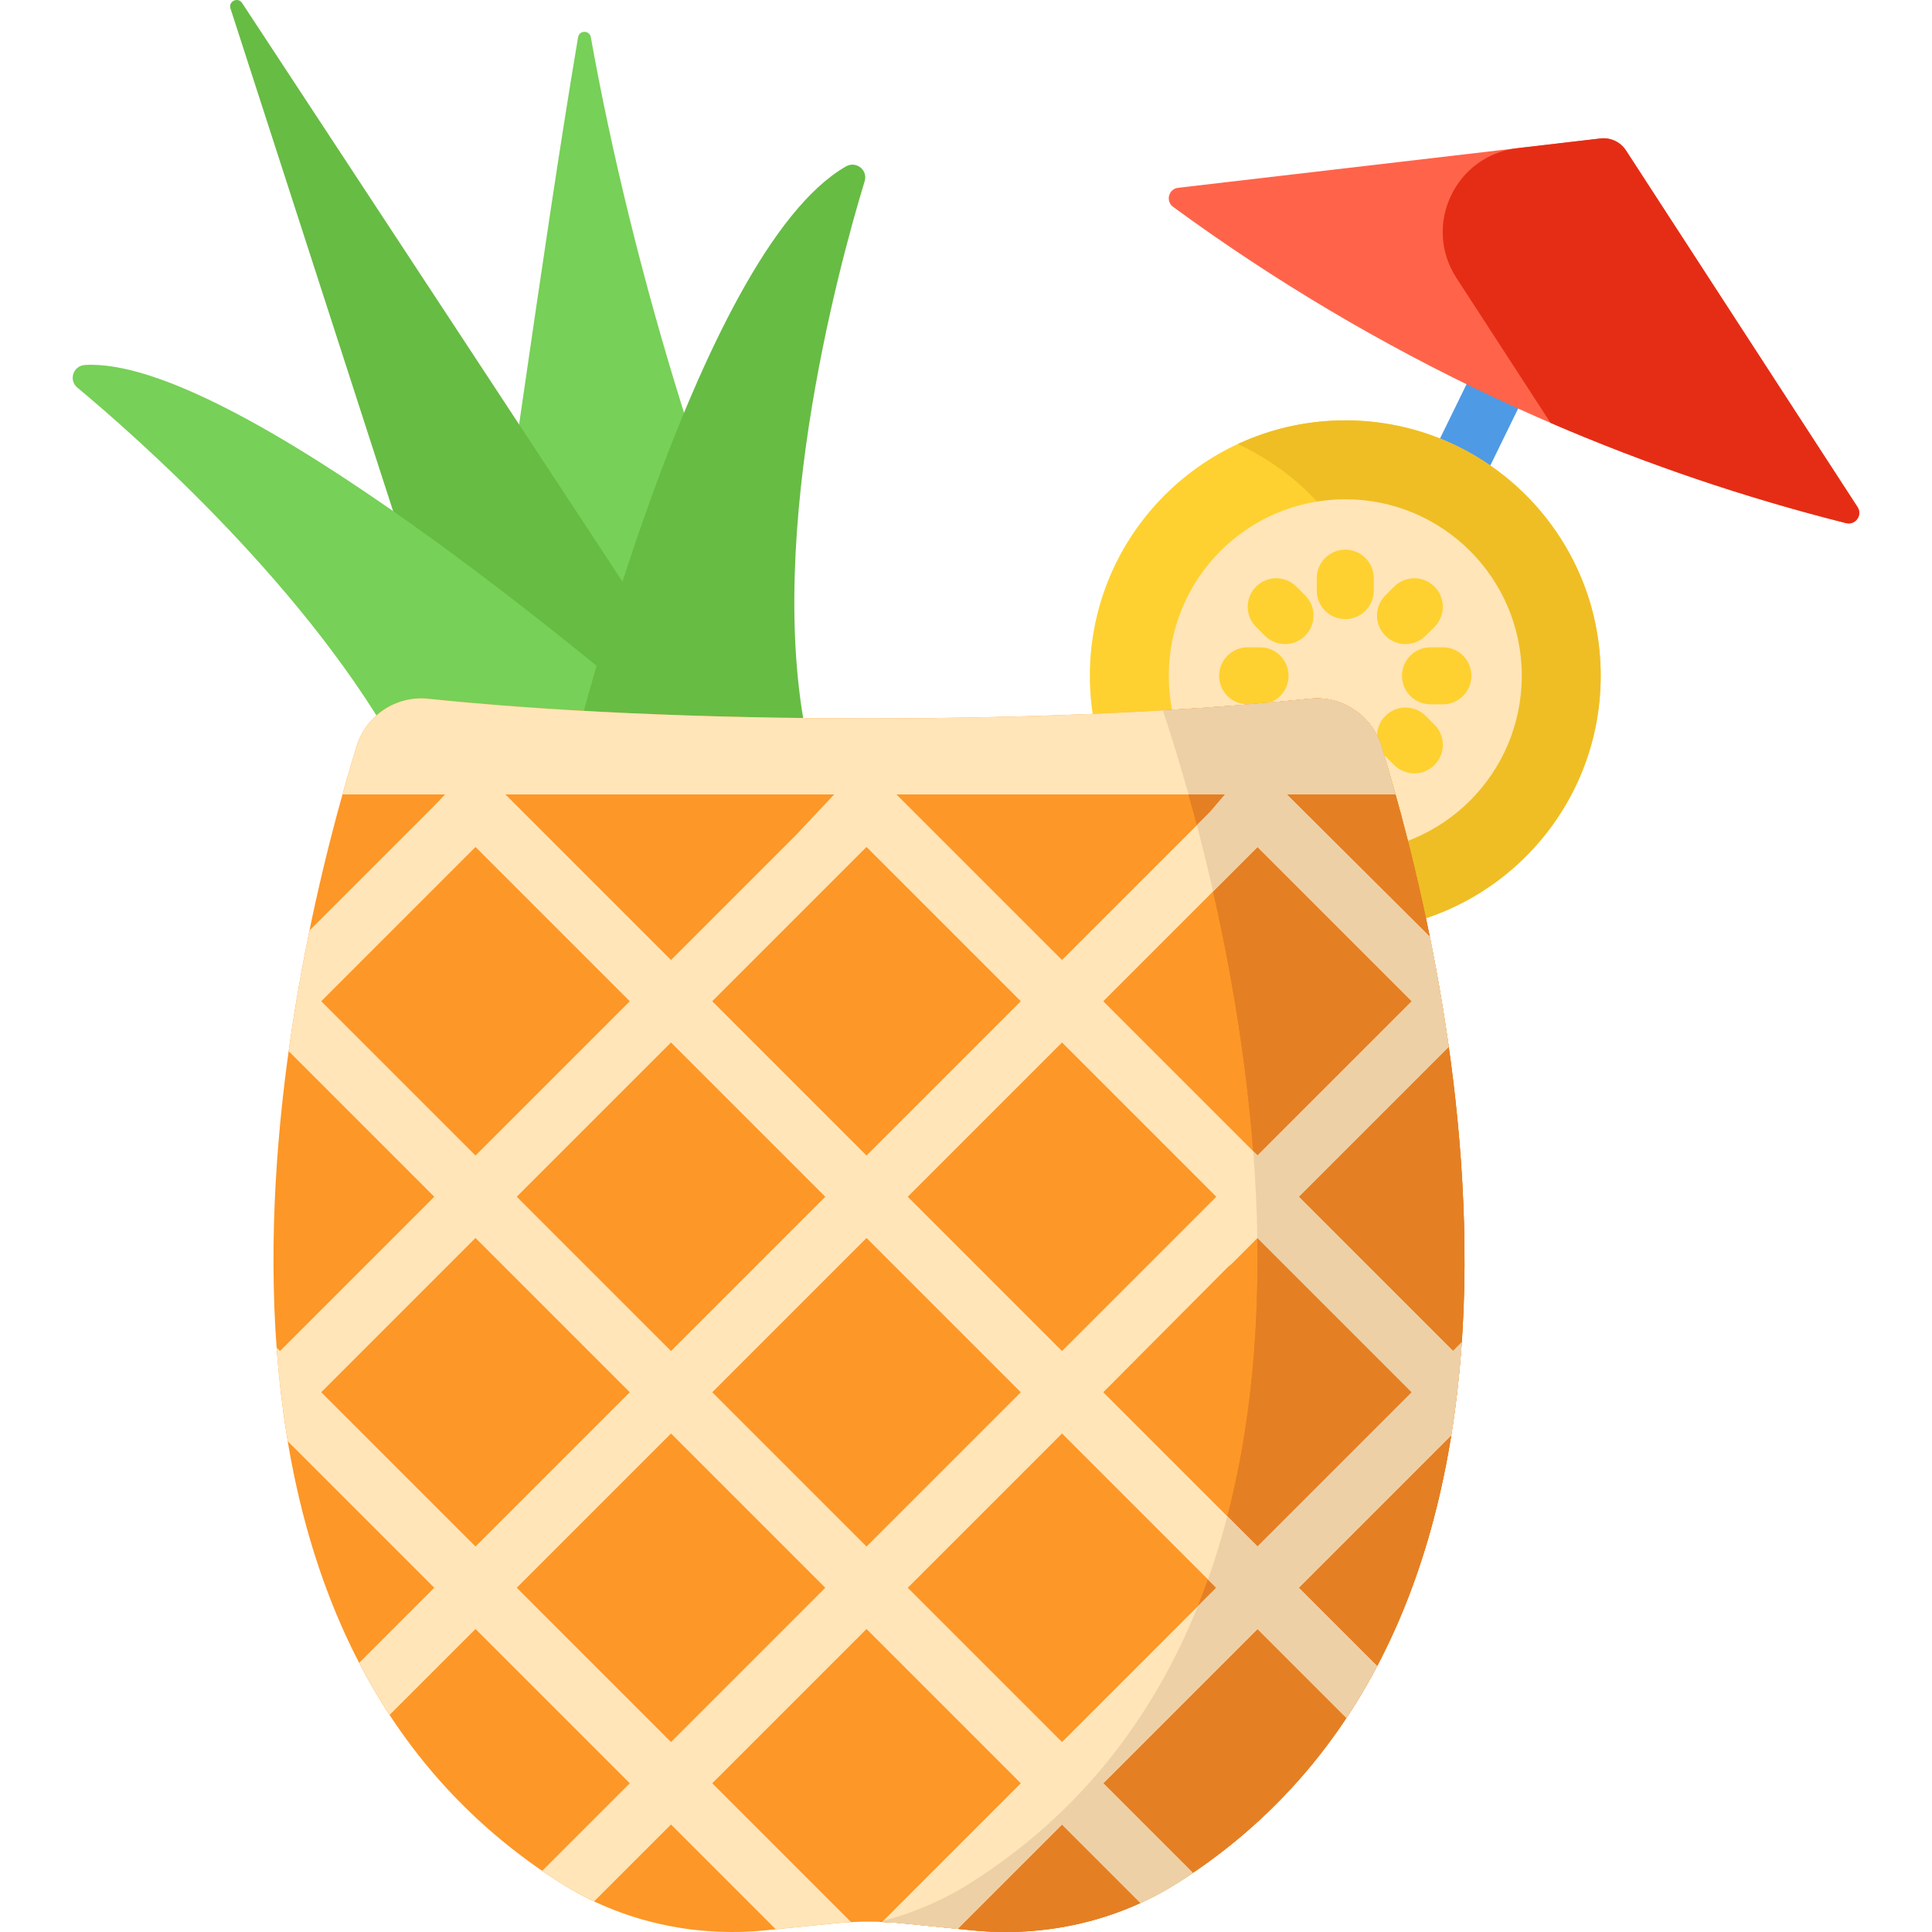 <?xml version="1.0" encoding="iso-8859-1"?>
<!-- Generator: Adobe Illustrator 19.0.0, SVG Export Plug-In . SVG Version: 6.00 Build 0)  -->
<svg version="1.1" id="Capa_1" xmlns="http://www.w3.org/2000/svg" xmlns:xlink="http://www.w3.org/1999/xlink" x="0px" y="0px"
	 viewBox="0 0 512 512" style="enable-background:new 0 0 512 512;" xml:space="preserve">
<path style="fill:#4E9AE5;" d="M376.269,151.922c-1.114,0-2.245-0.247-3.314-0.77c-3.751-1.833-5.306-6.359-3.472-10.11
	l27.694-56.675c1.833-3.751,6.358-5.309,10.11-3.473c3.751,1.833,5.306,6.359,3.473,10.11l-27.694,56.675
	C381.756,150.362,379.067,151.922,376.269,151.922z"/>
<path style="fill:#FF644A;" d="M424.144,36.694l-111.93,13.072c-2.54,0.297-3.384,3.55-1.321,5.061
	c53.479,39.176,114.034,67.634,178.324,83.804c2.48,0.624,4.446-2.102,3.053-4.247L430.901,39.87
	C429.436,37.613,426.817,36.382,424.144,36.694z"/>
<path style="fill:#E52D15;" d="M492.27,134.385L430.902,39.87c-1.466-2.257-4.084-3.488-6.757-3.176l-22.033,2.573
	c-16.466,1.923-25.182,20.471-16.155,34.375l24.948,38.422c25.295,10.919,51.481,19.819,78.322,26.569
	C491.701,139.256,493.66,136.525,492.27,134.385z"/>
<circle style="fill:#FED130;" cx="356.51" cy="179.09" r="67.69"/>
<path style="fill:#EFBE25;" d="M356.51,111.4c-10.173,0-19.813,2.258-28.47,6.278c23.158,10.754,39.225,34.203,39.225,61.417
	s-16.067,50.663-39.225,61.417c8.657,4.02,18.297,6.278,28.47,6.278c37.387,0,67.695-30.308,67.695-67.695
	S393.897,111.4,356.51,111.4z"/>
<circle style="fill:#FFE5B8;" cx="356.51" cy="179.09" r="46.776"/>
<g>
	<path style="fill:#FED130;" d="M356.51,194.121c-4.175,0-7.559,3.384-7.559,7.559v3.285c0,4.175,3.384,7.559,7.559,7.559
		s7.559-3.384,7.559-7.559v-3.285C364.069,197.505,360.685,194.121,356.51,194.121z"/>
	<path style="fill:#FED130;" d="M356.51,145.665c-4.175,0-7.559,3.384-7.559,7.559v3.285c0,4.175,3.384,7.559,7.559,7.559
		s7.559-3.384,7.559-7.559v-3.285C364.069,149.049,360.685,145.665,356.51,145.665z"/>
	<path style="fill:#FED130;" d="M341.484,179.095c0-4.175-3.384-7.559-7.559-7.559h-3.286c-4.175,0-7.559,3.384-7.559,7.559
		s3.384,7.559,7.559,7.559h3.286C338.1,186.654,341.484,183.27,341.484,179.095z"/>
	<path style="fill:#FED130;" d="M382.382,171.535h-3.286c-4.175,0-7.559,3.384-7.559,7.559s3.384,7.559,7.559,7.559h3.286
		c4.175,0,7.559-3.384,7.559-7.559C389.941,174.919,386.556,171.535,382.382,171.535z"/>
	<path style="fill:#FED130;" d="M343.562,155.456c-2.951-2.953-7.737-2.952-10.69-0.001c-2.952,2.952-2.953,7.737-0.001,10.69
		l2.323,2.324c1.476,1.476,3.41,2.215,5.346,2.215c1.934,0,3.869-0.738,5.345-2.214c2.952-2.952,2.953-7.737,0.001-10.69
		L343.562,155.456z"/>
	<path style="fill:#FED130;" d="M377.825,189.72c-2.952-2.951-7.738-2.951-10.69,0.001c-2.952,2.953-2.951,7.738,0.001,10.69
		l2.323,2.323c1.476,1.475,3.41,2.214,5.345,2.214s3.87-0.738,5.346-2.215c2.952-2.953,2.951-7.738-0.001-10.69L377.825,189.72z"/>
	<path style="fill:#FED130;" d="M372.481,170.684c1.935,0,3.87-0.738,5.346-2.215l2.323-2.324c2.952-2.953,2.951-7.738-0.001-10.69
		c-2.952-2.951-7.738-2.951-10.69,0.001l-2.323,2.324c-2.952,2.953-2.951,7.738,0.001,10.69
		C368.612,169.946,370.547,170.684,372.481,170.684z"/>
	<path style="fill:#FED130;" d="M335.195,189.72l-2.323,2.323c-2.952,2.952-2.953,7.737-0.001,10.69
		c1.476,1.476,3.41,2.215,5.346,2.215c1.934,0,3.869-0.738,5.345-2.214l2.323-2.323c2.952-2.952,2.953-7.737,0.001-10.69
		C342.935,186.769,338.148,186.768,335.195,189.72z"/>
</g>
<path style="fill:#77D057;" d="M217.758,201.331c-27.95-54.828-50.407-131.206-61.186-191.472c-0.339-1.895-3.055-1.895-3.375,0.003
	c-9.552,56.489-19.92,135.716-28.946,191.469H217.758z"/>
<path style="fill:#67BC44;" d="M195.968,201.331L64.142,0.772c-1.108-1.653-3.67-0.412-3.059,1.482l64.406,199.078h70.479V201.331z"
	/>
<path style="fill:#77D057;" d="M187.727,201.331C158.821,176.233,61.339,94.353,22.491,96.727c-3.078,0.188-4.371,4.009-2.001,5.982
	c15.865,13.213,62.121,53.956,86.118,98.622H187.727z"/>
<path style="fill:#67BC44;" d="M215.183,201.331c-13.92-53.845,6.977-130.378,13.967-153.327c0.899-2.95-2.278-5.436-4.955-3.904
	c-39.879,22.816-72.889,157.229-72.89,157.232h63.878V201.331z"/>
<path style="fill:#FD9727;" d="M230.296,190.381c-44.88,0-85.811-1.969-116.808-5.207c-8.492-0.887-16.432,4.365-18.955,12.521
	c-16.488,53.303-60.066,228.769,53.808,301.185c16.192,10.297,35.485,14.591,54.579,12.677l18.639-1.869
	c5.81-0.582,11.664-0.582,17.473,0l18.639,1.869c19.093,1.914,38.386-2.379,54.579-12.677
	c113.874-72.416,70.295-247.881,53.808-301.185c-2.523-8.157-10.463-13.408-18.955-12.521
	C316.108,188.411,275.176,190.381,230.296,190.381z"/>
<path id="SVGCleanerId_0" style="fill:#E57F23;" d="M366.059,197.695c-2.523-8.156-10.463-13.408-18.955-12.521
	c-11.678,1.22-24.768,2.259-38.946,3.081c12.529,37.247,71.212,233.054-50.767,310.625c-7.539,4.795-15.756,8.27-24.307,10.441
	c1.985,0.063,3.969,0.169,5.948,0.367l18.639,1.868c19.093,1.915,38.386-2.379,54.579-12.677
	C426.124,426.464,382.546,250.998,366.059,197.695z"/>
<g>
	<path id="SVGCleanerId_0_1_" style="fill:#E57F23;" d="M366.059,197.695c-2.523-8.156-10.463-13.408-18.955-12.521
		c-11.678,1.22-24.768,2.259-38.946,3.081c12.529,37.247,71.212,233.054-50.767,310.625c-7.539,4.795-15.756,8.27-24.307,10.441
		c1.985,0.063,3.969,0.169,5.948,0.367l18.639,1.868c19.093,1.915,38.386-2.379,54.579-12.677
		C426.124,426.464,382.546,250.998,366.059,197.695z"/>
</g>
<path style="fill:#FFE5B8;" d="M385.069,358.031l-40.88-40.879l39.744-39.744c-0.14-0.989-0.284-1.97-0.429-2.951
	c-0.069-0.467-0.137-0.933-0.207-1.397c-0.142-0.944-0.286-1.885-0.433-2.82c-0.075-0.476-0.151-0.949-0.227-1.423
	c-0.479-2.997-0.978-5.947-1.495-8.846c-0.106-0.596-0.213-1.193-0.32-1.785c-0.139-0.765-0.28-1.525-0.421-2.283
	c-0.123-0.659-0.247-1.313-0.372-1.966c-0.133-0.699-0.266-1.4-0.401-2.093c-0.235-1.205-0.473-2.402-0.712-3.585
	c0-0.001,0-0.002-0.001-0.003l-37.897-37.723h28.814c-1.346-4.812-2.627-9.129-3.773-12.836
	c-2.523-8.157-10.463-13.408-18.955-12.521c-30.996,3.238-71.928,5.207-116.808,5.207s-85.811-1.969-116.808-5.207
	c-8.492-0.887-16.432,4.364-18.954,12.521c-1.147,3.707-2.427,8.024-3.773,12.836h27.202l-2.882,2.997L82.02,246.589
	c0,0.001-0.001,0.003-0.001,0.004c-0.234,1.135-0.465,2.283-0.694,3.438c-0.038,0.189-0.075,0.378-0.113,0.568
	c-0.223,1.13-0.445,2.269-0.664,3.418c-0.029,0.154-0.058,0.309-0.088,0.463c-1.207,6.364-2.342,13.006-3.357,19.869
	c-0.001,0.007-0.002,0.013-0.003,0.02c-0.205,1.389-0.406,2.787-0.601,4.194c0,0.003-0.001,0.005-0.001,0.008l38.581,38.581
	L74.2,358.031l-0.891-0.891l0,0c0.608,8.3,1.576,16.596,2.954,24.816l38.817,38.817l-19.884,19.884
	c0.001,0.001,0.002,0.003,0.002,0.004c1.745,3.361,3.612,6.664,5.599,9.909c0.222,0.362,0.446,0.723,0.671,1.084
	c0.587,0.94,1.177,1.879,1.786,2.808l0,0l22.758-22.758l40.88,40.88l-23.204,23.203c0.002,0.002,0.005,0.003,0.007,0.005
	c1.521,1.045,3.061,2.077,4.642,3.083c0.002,0.001,0.003,0.002,0.005,0.003c0.003,0.002,0.005,0.003,0.008,0.005
	c0.887,0.564,1.788,1.103,2.693,1.631c0.321,0.187,0.643,0.369,0.966,0.551c0.592,0.335,1.189,0.66,1.789,0.98
	c0.382,0.203,0.762,0.409,1.146,0.606c0.83,0.426,1.666,0.839,2.508,1.236l20.371-20.371l27.772,27.772l9.837-0.986l6.128-0.615
	c1.331-0.133,2.664-0.228,3.998-0.3l-36.802-36.802l40.88-40.88l40.88,40.88l-36.752,36.752l0,0
	c0.637,0.025,1.274,0.059,1.911,0.098c1.121,0.064,2.241,0.14,3.359,0.252l14.762,1.48l27.651-27.651l20.787,20.787
	c0.001,0,0.002,0,0.002-0.001c0.658-0.301,1.309-0.617,1.96-0.935c0.326-0.159,0.651-0.317,0.975-0.48
	c0.55-0.277,1.098-0.563,1.642-0.852c0.491-0.262,0.98-0.531,1.466-0.803c0.411-0.229,0.822-0.456,1.229-0.692
	c0.918-0.534,1.831-1.081,2.73-1.654c0.004-0.002,0.008-0.005,0.012-0.007c0.002-0.001,0.004-0.003,0.006-0.004
	c1.312-0.835,2.582-1.697,3.852-2.559l-23.731-23.732l40.88-40.88l21.733,21.733l1.817,1.817c2.955-4.455,5.66-9.037,8.133-13.73
	l-20.751-20.751l40.416-40.416c0.323-2.011,0.62-4.026,0.894-6.043c0.029-0.21,0.052-0.422,0.08-0.632
	c0.244-1.833,0.473-3.667,0.679-5.504c0.018-0.155,0.032-0.31,0.049-0.465c0.212-1.925,0.407-3.852,0.58-5.78
	c0.003-0.037,0.006-0.073,0.009-0.111c0.181-2.033,0.341-4.066,0.48-6.1L385.069,358.031z M374.138,265.34l-40.88,40.88
	l-40.88-40.88l40.88-40.88L374.138,265.34z M322.326,317.151l-3.076,3.076l0,0l-37.804,37.803l-40.88-40.879l40.88-40.88
	L322.326,317.151z M324.663,210.531c-2.044,2.384-3.967,4.628-3.967,4.628l-39.25,39.25l-43.877-43.877h87.094V210.531z
	 M270.515,265.34l-40.88,40.88l-40.88-40.88l40.88-40.88L270.515,265.34z M218.704,317.151l-40.88,40.879l-40.88-40.879l40.88-40.88
	L218.704,317.151z M221.059,210.531c-4.996,5.282-9.841,10.483-9.841,10.483l-33.394,33.394l-43.877-43.877l0,0H221.059z
	 M85.132,265.34l40.88-40.88l40.88,40.88l-40.88,40.88L85.132,265.34z M126.012,409.842l-40.88-40.88l40.88-40.879l40.88,40.879
	L126.012,409.842z M177.824,461.654l-40.88-40.88l40.88-40.88l40.88,40.88L177.824,461.654z M188.755,368.962l40.88-40.879
	l40.88,40.879l-40.88,40.88L188.755,368.962z M281.446,461.654l-40.88-40.88l40.88-40.88l40.88,40.88L281.446,461.654z
	 M333.258,409.842l-40.88-40.88l33.184-33.338c0.335-0.241,0.658-0.503,0.959-0.804l6.737-6.737l40.88,40.879L333.258,409.842z"/>
<path style="fill:#EDD0A6;" d="M342.17,185.669c-2.704,0.262-5.476,0.515-8.313,0.758c-0.305,0.026-0.609,0.052-0.915,0.078
	c-2.907,0.246-5.881,0.481-8.918,0.706c-0.249,0.018-0.499,0.037-0.749,0.055c-3.109,0.228-6.283,0.444-9.519,0.649
	c-0.208,0.013-0.415,0.026-0.624,0.039c-1.644,0.103-3.299,0.204-4.973,0.301c1.646,4.895,4.091,12.532,6.817,22.276h9.688
	c-2.044,2.384-3.967,4.628-3.967,4.628l-3.514,3.514c1.417,5.397,2.87,11.279,4.296,17.567l11.78-11.78l40.88,40.88l-40.88,40.88
	l-1.141-1.141c0.583,7.564,0.964,15.27,1.093,23.053l0.049-0.049l40.88,40.879l-40.88,40.88l-8.002-8.002
	c-1.473,5.655-3.177,11.24-5.132,16.731l2.202,2.202l-4.881,4.881c-11.571,28.722-30.515,54.441-60.054,73.226
	c-7.257,4.615-15.144,7.995-23.35,10.178l-0.279,0.279l0,0c0.637,0.025,1.274,0.059,1.911,0.098
	c0.007,0.001,0.014,0.001,0.021,0.001c1.082,0.06,2.163,0.137,3.243,0.243c0.032,0.003,0.064,0.004,0.095,0.007l14.762,1.48
	l27.651-27.651l20.787,20.787c0.001,0,0.002,0,0.002-0.001c0.658-0.301,1.309-0.617,1.96-0.935c0.169-0.083,0.338-0.167,0.507-0.25
	c0.157-0.078,0.315-0.153,0.471-0.232c0.549-0.277,1.095-0.562,1.639-0.85c0.491-0.262,0.98-0.531,1.466-0.803
	c0.411-0.229,0.822-0.456,1.229-0.692c0.918-0.534,1.831-1.081,2.73-1.654c0.004-0.002,0.008-0.005,0.012-0.007
	c0.002-0.001,0.004-0.003,0.006-0.004c0,0,0,0,0.001,0c1.312-0.834,2.581-1.697,3.851-2.558l-23.731-23.732l40.88-40.88
	l21.733,21.733l1.817,1.817c2.955-4.455,5.66-9.037,8.133-13.73l-20.751-20.751l40.416-40.416c0.323-2.011,0.62-4.026,0.894-6.043
	c0.029-0.21,0.052-0.422,0.08-0.632c0.244-1.833,0.473-3.667,0.679-5.504c0.018-0.155,0.032-0.31,0.049-0.465
	c0.212-1.925,0.407-3.852,0.58-5.78c0.003-0.037,0.006-0.073,0.009-0.111c0.181-2.033,0.341-4.066,0.48-6.1l-2.308,2.308
	l-40.88-40.879l39.744-39.744c-0.14-0.989-0.284-1.97-0.429-2.951c-0.069-0.467-0.137-0.933-0.207-1.397
	c-0.142-0.944-0.286-1.885-0.433-2.82c-0.075-0.476-0.151-0.949-0.227-1.423c-0.479-2.997-0.978-5.947-1.495-8.846
	c-0.106-0.596-0.213-1.193-0.32-1.785c-0.139-0.765-0.28-1.525-0.421-2.283c-0.123-0.659-0.247-1.313-0.372-1.966
	c-0.133-0.699-0.266-1.4-0.401-2.093c-0.235-1.205-0.473-2.402-0.712-3.585c0-0.001,0-0.002-0.001-0.003l-37.897-37.723h28.814
	c-1.346-4.812-2.627-9.129-3.773-12.836c-2.208-7.137-8.563-12.05-15.806-12.572c-1.035-0.075-2.088-0.06-3.149,0.051
	c-1.298,0.136-2.621,0.268-3.953,0.399C342.825,185.605,342.498,185.637,342.17,185.669z"/>
<g>
</g>
<g>
</g>
<g>
</g>
<g>
</g>
<g>
</g>
<g>
</g>
<g>
</g>
<g>
</g>
<g>
</g>
<g>
</g>
<g>
</g>
<g>
</g>
<g>
</g>
<g>
</g>
<g>
</g>
</svg>
